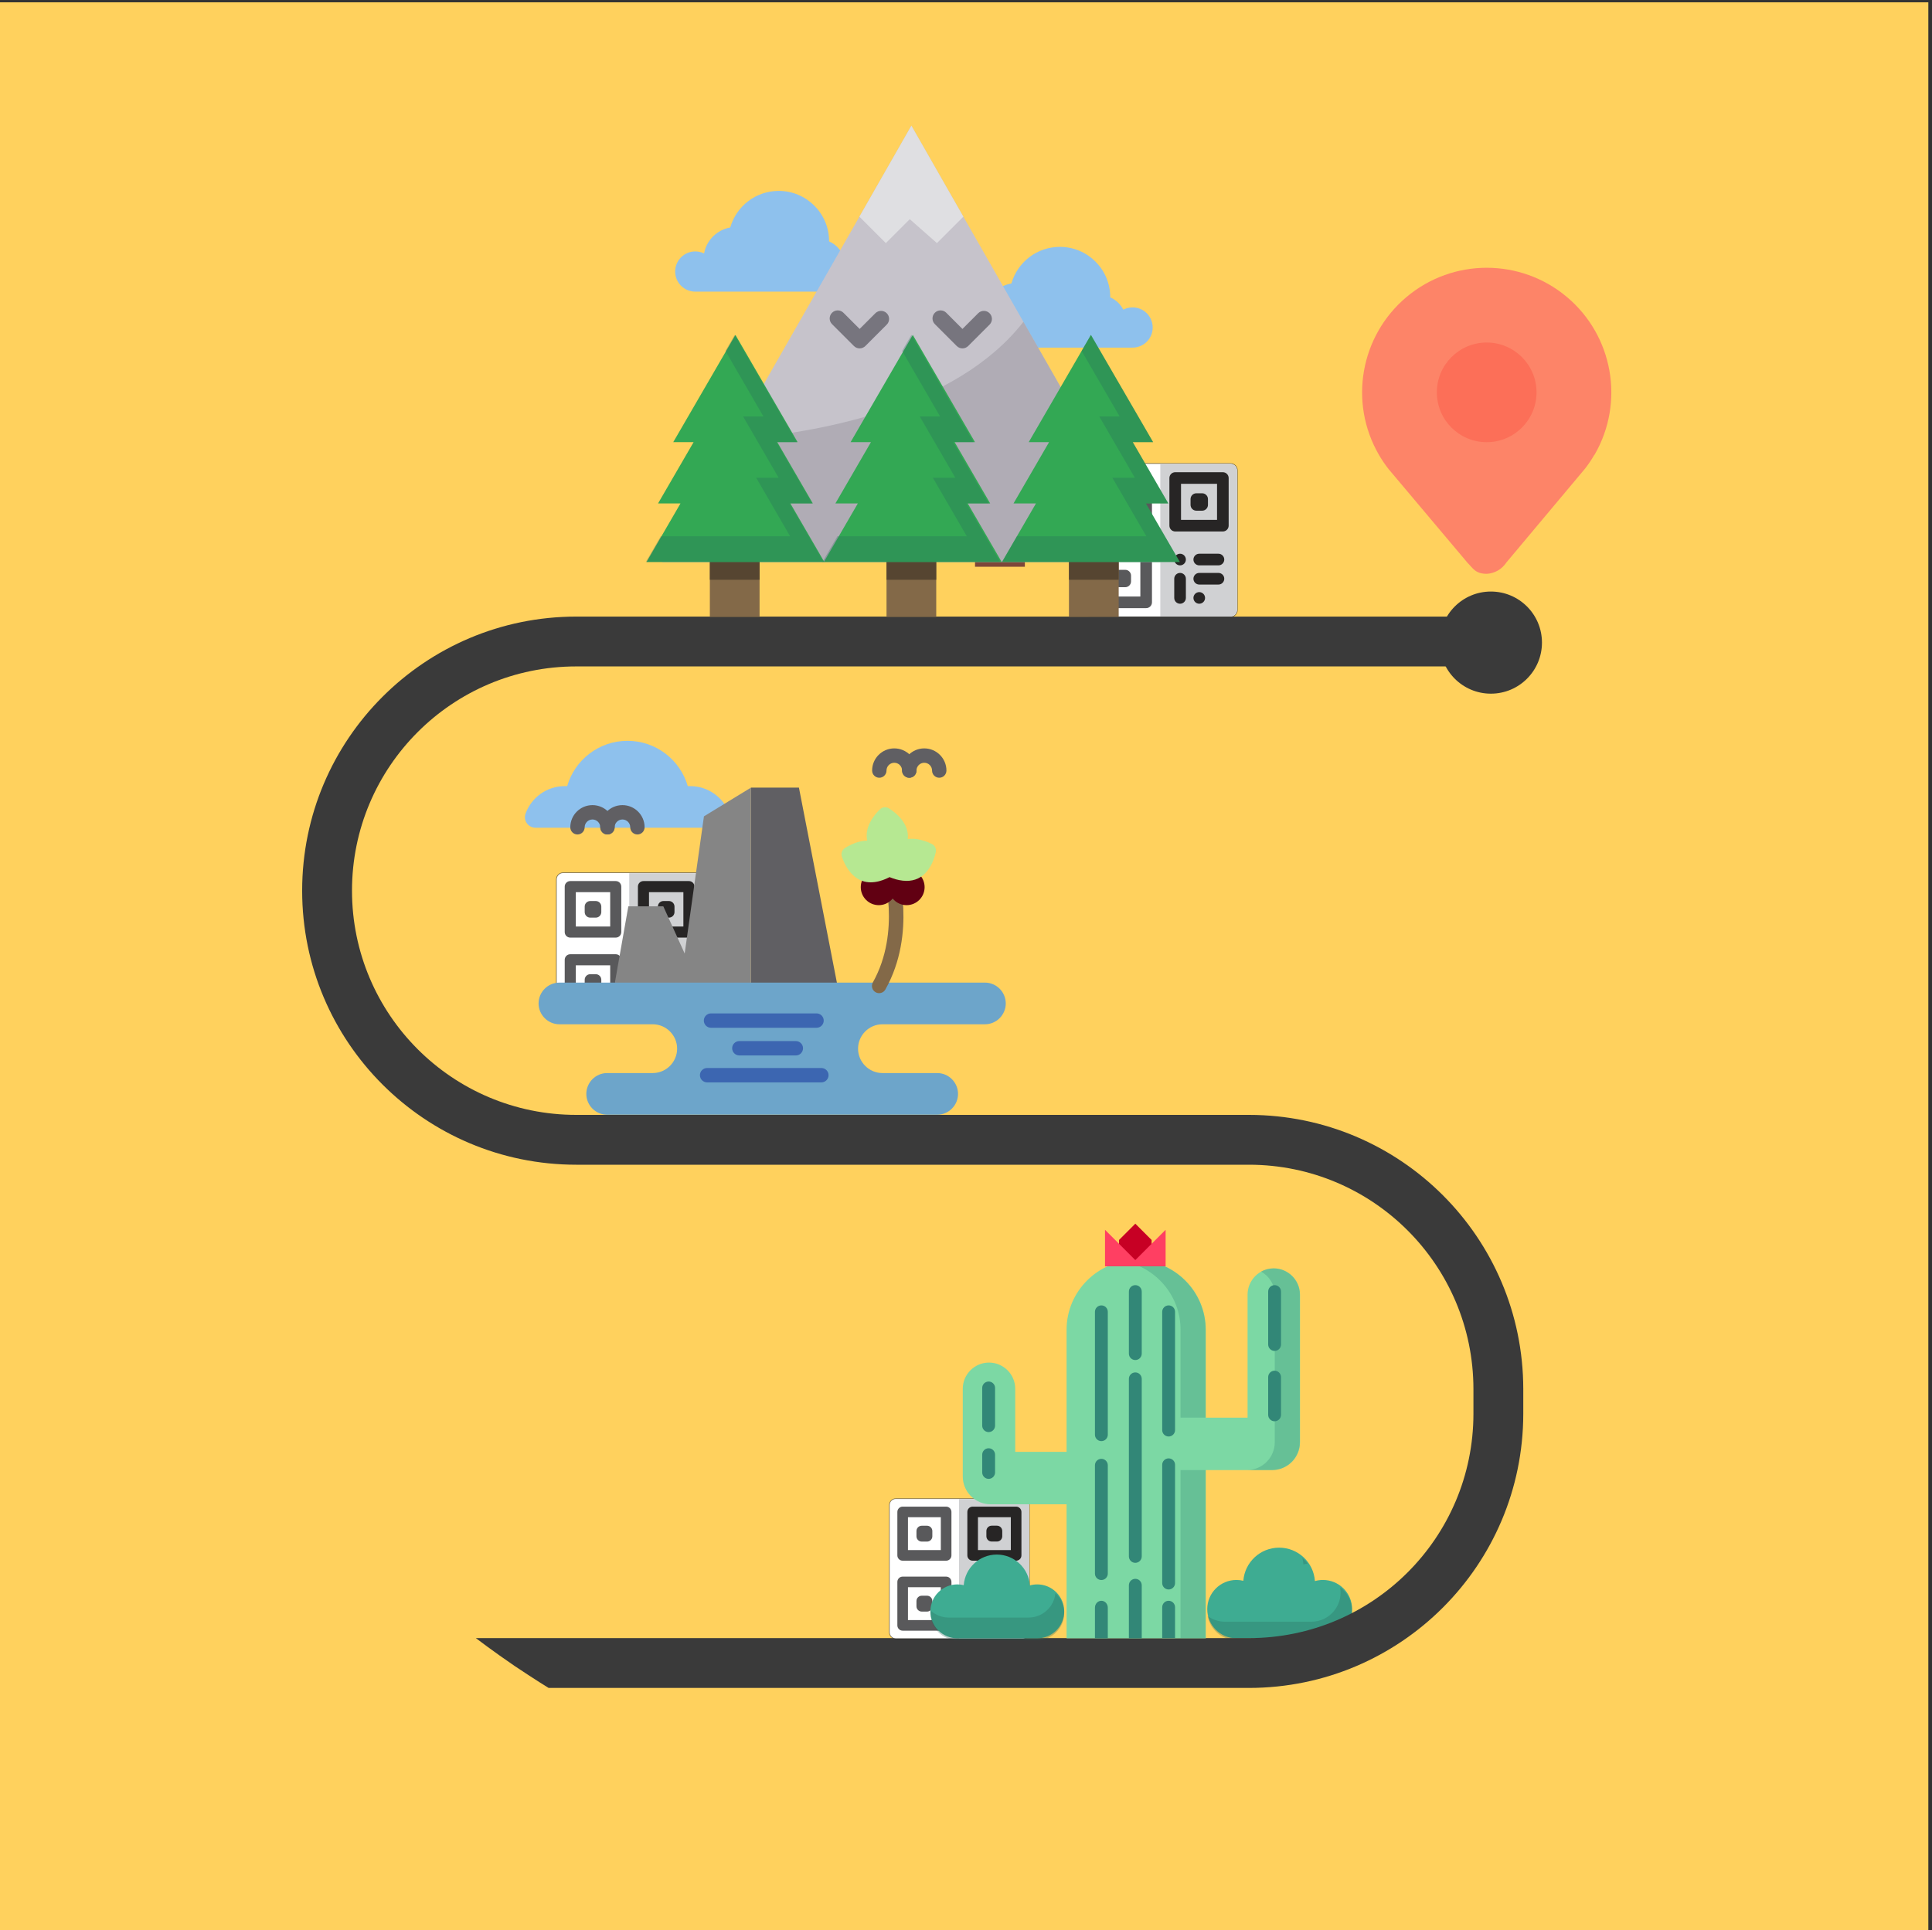 <?xml version="1.0" encoding="UTF-8" standalone="no"?>
<svg
   xmlns:dc="http://purl.org/dc/elements/1.1/"
   xmlns:cc="http://creativecommons.org/ns#"
   xmlns:rdf="http://www.w3.org/1999/02/22-rdf-syntax-ns#"
   xmlns:svg="http://www.w3.org/2000/svg"
   xmlns="http://www.w3.org/2000/svg"
   xmlns:sodipodi="http://sodipodi.sourceforge.net/DTD/sodipodi-0.dtd"
   xmlns:inkscape="http://www.inkscape.org/namespaces/inkscape"
   height="921.355pt"
   viewBox="0 0 922 921.355"
   width="922pt"
   version="1.1"
   id="svg4016"
   sodipodi:docname="icon.svg"
   inkscape:version="0.92.4 (5da689c313, 2019-01-14)">
  <rect x="0" y="0" width="922" height="921.355" fill="#333333" stroke="none"/>
  <defs
     id="defs4020" />
  <sodipodi:namedview
     pagecolor="#ffffff"
     bordercolor="#666666"
     borderopacity="1"
     objecttolerance="10"
     gridtolerance="10"
     guidetolerance="10"
     inkscape:pageopacity="0"
     inkscape:pageshadow="2"
     inkscape:window-width="1920"
     inkscape:window-height="1017"
     id="namedview4018"
     showgrid="false"
     inkscape:zoom="0.47502285"
     inkscape:cx="1427.0252"
     inkscape:cy="534.69937"
     inkscape:window-x="-8"
     inkscape:window-y="-8"
     inkscape:window-maximized="1"
     inkscape:current-layer="svg4016"
     inkscape:pagecheckerboard="true"
     fit-margin-top="60"
     fit-margin-left="77"
     fit-margin-right="77"
     fit-margin-bottom="60" />
  <rect
     style="fill:#ffd15d;fill-opacity:1;stroke:none;stroke-width:0.883"
     id="rect1009"
     width="920.25"
     height="920.25"
     x="-7.1054274e-15"
     y="1.105" />
  <path
     inkscape:connector-curvature="0"
     style="fill:#8ec1ed;stroke-width:0.435"
     d="m 329.395,375.248 c 8.605,0 15.933,5.474 18.69,13.129 1.18,3.276 -1.272,6.729 -4.754,6.729 h -87.769 c -3.482,0 -5.935,-3.453 -4.754,-6.729 2.757,-7.656 10.084,-13.129 18.69,-13.129 l 1.172,-0.003 c 3.606,-12.491 15.125,-21.625 28.777,-21.625 13.652,0 25.17,9.135 28.777,21.625 z"
     id="path2785" />
  <g
     transform="matrix(0.435,0,0,0.435,257.026,312.441)"
     id="g2797"
     style="fill:#605f63;fill-opacity:1">
    <path
       inkscape:connector-curvature="0"
       style="fill:#605f63;fill-opacity:1"
       d="m 406.676,135.182 c -4.356,0 -7.884,-3.53 -7.884,-7.884 0,-4.717 -3.837,-8.555 -8.555,-8.555 -4.718,0 -8.555,3.837 -8.555,8.555 0,4.355 -3.529,7.884 -7.884,7.884 -4.355,0 -7.884,-3.53 -7.884,-7.884 0,-13.412 10.912,-24.324 24.324,-24.324 13.412,0 24.324,10.911 24.324,24.324 -0.002,4.353 -3.53,7.884 -7.886,7.884 z"
       id="path2787" />
    <path
       inkscape:connector-curvature="0"
       style="fill:#605f63;fill-opacity:1"
       d="m 439.555,135.182 c -4.356,0 -7.884,-3.53 -7.884,-7.884 0,-4.717 -3.837,-8.555 -8.555,-8.555 -4.716,0 -8.554,3.837 -8.554,8.555 0,4.355 -3.529,7.884 -7.884,7.884 -4.356,0 -7.884,-3.53 -7.884,-7.884 0,-13.412 10.911,-24.324 24.323,-24.324 13.412,0 24.324,10.911 24.324,24.324 -0.002,4.353 -3.533,7.884 -7.886,7.884 z"
       id="path2789" />
    <path
       inkscape:connector-curvature="0"
       style="fill:#605f63;fill-opacity:1"
       d="m 75.551,197.432 c -4.356,0 -7.884,-3.53 -7.884,-7.884 0,-4.717 -3.837,-8.554 -8.555,-8.554 -4.718,0 -8.555,3.837 -8.555,8.554 0,4.355 -3.529,7.884 -7.884,7.884 -4.355,0 -7.884,-3.53 -7.884,-7.884 0,-13.412 10.912,-24.323 24.324,-24.323 13.412,0 24.324,10.911 24.324,24.323 -0.002,4.353 -3.532,7.884 -7.886,7.884 z"
       id="path2791" />
    <path
       inkscape:connector-curvature="0"
       style="fill:#605f63;fill-opacity:1"
       d="m 108.429,197.432 c -4.356,0 -7.884,-3.53 -7.884,-7.884 0,-4.717 -3.837,-8.554 -8.555,-8.554 -4.718,0 -8.555,3.837 -8.555,8.554 0,4.355 -3.529,7.884 -7.884,7.884 -4.356,0 -7.884,-3.53 -7.884,-7.884 0,-13.412 10.912,-24.323 24.324,-24.323 13.412,0 24.324,10.911 24.324,24.323 -0.002,4.353 -3.531,7.884 -7.886,7.884 z"
       id="path2793" />
    <polygon
       style="fill:#605f63;fill-opacity:1"
       points="233.054,361.702 327.901,363.288 285.616,146 233.054,146 "
       id="polygon2795" />
  </g>
  <g
     id="g4852"
     transform="translate(216.977,86.367)">
    <path
       id="path4533-8-7-0-2"
       d="m 370.202,208.078 h -66.541 c -1.838,0 -3.327,-1.489 -3.327,-3.327 v -66.541 c 0,-1.838 1.489,-3.327 3.327,-3.327 h 66.541 c 1.838,0 3.327,1.489 3.327,3.327 v 66.541 c 0,1.837 -1.49,3.327 -3.327,3.327 z"
       style="fill:#ffffff;stroke:#000000;stroke-width:0.322;stroke-opacity:0.543"
       inkscape:connector-curvature="0" />
    <path
       id="path4535-8-0-61-5"
       d="m 370.023,135.08 h -33.276 v 72.801 h 33.276 c 1.828,0 3.309,-1.482 3.309,-3.309 v -66.183 c 2.8e-4,-1.828 -1.481,-3.309 -3.309,-3.309 z"
       style="fill:#d0d1d3;stroke-width:0.32"
       inkscape:connector-curvature="0" />
    <rect
       id="rect4537-3-0-7-9"
       height="22.735"
       width="22.735"
       style="fill:#ffffff;stroke-width:0.322"
       y="141.814"
       x="307.266" />
    <path
       id="path4539-0-3-2-3"
       d="m 330,167.321 h -22.735 c -1.531,0 -2.773,-1.241 -2.773,-2.773 V 141.814 c 0,-1.531 1.241,-2.773 2.773,-2.773 h 22.735 c 1.531,0 2.773,1.241 2.773,2.773 v 22.735 c 0,1.532 -1.241,2.773 -2.773,2.773 z m -19.962,-5.545 h 17.19 v -17.19 h -17.19 z"
       style="fill:#59595b;stroke-width:0.322"
       inkscape:connector-curvature="0" />
    <rect
       id="rect4541-4-8-6-6"
       height="2.756"
       width="2.756"
       style="fill:#ffffff;stroke-width:0.322"
       y="151.806"
       x="317.258" />
    <path
       id="path4543-3-52-7-8"
       d="m 320.01,157.331 h -2.755 c -1.531,0 -2.773,-1.241 -2.773,-2.773 v -2.755 c 0,-1.531 1.241,-2.773 2.773,-2.773 h 2.755 c 1.531,0 2.773,1.241 2.773,2.773 v 2.755 c 0,1.532 -1.241,2.773 -2.773,2.773 z"
       style="fill:#59595b;stroke-width:0.322"
       inkscape:connector-curvature="0" />
    <rect
       id="rect4545-7-7-9-8"
       height="22.735"
       width="22.735"
       style="fill:#ffffff;stroke-width:0.322"
       y="178.411"
       x="307.266" />
    <path
       id="path4547-2-1-5-6"
       d="m 330,203.919 h -22.735 c -1.531,0 -2.773,-1.241 -2.773,-2.773 v -22.735 c 0,-1.531 1.241,-2.773 2.773,-2.773 h 22.735 c 1.531,0 2.773,1.241 2.773,2.773 v 22.735 c 0,1.532 -1.241,2.773 -2.773,2.773 z m -19.962,-5.545 h 17.19 v -17.19 h -17.19 z"
       style="fill:#59595b;stroke-width:0.322"
       inkscape:connector-curvature="0" />
    <rect
       id="rect4549-2-7-32-9"
       height="2.756"
       width="2.756"
       style="fill:#ffffff;stroke-width:0.322"
       y="188.398"
       x="317.258" />
    <path
       id="path4551-2-6-2-9"
       d="m 320.01,193.929 h -2.755 c -1.531,0 -2.773,-1.241 -2.773,-2.773 v -2.755 c 0,-1.531 1.241,-2.773 2.773,-2.773 h 2.755 c 1.531,0 2.773,1.241 2.773,2.773 v 2.755 c 0,1.531 -1.241,2.773 -2.773,2.773 z"
       style="fill:#59595b;stroke-width:0.322"
       inkscape:connector-curvature="0" />
    <path
       id="path4553-32-6-6-8"
       d="m 366.598,167.321 h -22.735 c -1.531,0 -2.773,-1.241 -2.773,-2.773 V 141.814 c 0,-1.531 1.241,-2.773 2.773,-2.773 h 22.735 c 1.531,0 2.773,1.241 2.773,2.773 v 22.735 c -3.1e-4,1.532 -1.241,2.773 -2.773,2.773 z m -19.962,-5.545 h 17.19 V 144.586 H 346.636 Z"
       style="fill:#272525;stroke-width:0.322"
       inkscape:connector-curvature="0" />
    <rect
       id="rect4555-4-1-9-7"
       height="2.756"
       width="2.756"
       style="fill:#ffffff;stroke-width:0.322"
       y="151.806"
       x="353.85" />
    <g
       id="g4569-7-3-4-1"
       transform="matrix(0.322,0,0,0.322,254.587,89.135)">
      <path
         id="path4557-4-4-0-3"
         d="m 317.171,212.013 h -8.566 c -4.761,0 -8.62,-3.858 -8.62,-8.62 v -8.566 c 0,-4.761 3.858,-8.62 8.62,-8.62 h 8.566 c 4.761,0 8.62,3.858 8.62,8.62 v 8.566 c 0,4.762 -3.859,8.62 -8.62,8.62 z"
         style="fill:#272525"
         inkscape:connector-curvature="0" />
      <path
         id="path4559-8-43-4-6"
         d="m 341.333,293.064 h -28.444 c -4.761,0 -8.62,-3.858 -8.62,-8.62 0,-4.762 3.858,-8.62 8.62,-8.62 h 28.444 c 4.761,0 8.62,3.858 8.62,8.62 0,4.762 -3.858,8.62 -8.62,8.62 z"
         style="fill:#272525"
         inkscape:connector-curvature="0" />
      <path
         id="path4561-8-6-5-2"
         d="m 284.439,293.064 c -2.26,0 -4.484,-0.914 -6.085,-2.517 -1.603,-1.62 -2.534,-3.829 -2.534,-6.103 0,-2.26 0.931,-4.484 2.534,-6.103 1.603,-1.605 3.827,-2.517 6.085,-2.517 2.274,0 4.498,0.912 6.103,2.517 1.603,1.619 2.517,3.827 2.517,6.103 0,2.274 -0.914,4.498 -2.517,6.103 -1.605,1.603 -3.829,2.517 -6.103,2.517 z"
         style="fill:#272525"
         inkscape:connector-curvature="0" />
      <path
         id="path4563-6-3-1-6"
         d="m 312.884,349.953 c -2.276,0 -4.499,-0.931 -6.085,-2.536 -1.603,-1.586 -2.534,-3.81 -2.534,-6.084 0,-2.276 0.931,-4.499 2.534,-6.103 1.603,-1.605 3.827,-2.517 6.085,-2.517 2.274,0 4.498,0.912 6.103,2.517 1.603,1.619 2.517,3.843 2.517,6.103 0,2.274 -0.914,4.482 -2.517,6.084 -1.606,1.605 -3.829,2.536 -6.103,2.536 z"
         style="fill:#272525"
         inkscape:connector-curvature="0" />
      <path
         id="path4565-4-8-7-6"
         d="m 284.444,349.953 c -4.761,0 -8.62,-3.858 -8.62,-8.62 v -28.444 c 0,-4.761 3.858,-8.62 8.62,-8.62 4.762,0 8.62,3.858 8.62,8.62 v 28.444 c 0,4.762 -3.858,8.62 -8.62,8.62 z"
         style="fill:#272525"
         inkscape:connector-curvature="0" />
      <path
         id="path4567-24-8-4-0"
         d="m 341.333,321.508 h -28.444 c -4.761,0 -8.62,-3.858 -8.62,-8.62 0,-4.762 3.858,-8.62 8.62,-8.62 h 28.444 c 4.761,0 8.62,3.858 8.62,8.62 0,4.762 -3.858,8.62 -8.62,8.62 z"
         style="fill:#272525"
         inkscape:connector-curvature="0" />
    </g>
  </g>
  <path
     inkscape:connector-curvature="0"
     style="fill:#3eac92;stroke-width:0.393"
     d="m 631.332,782.021 c 7.69,0 13.924,-6.234 13.924,-13.924 0,-7.69 -6.234,-13.924 -13.924,-13.924 -1.324,0 -2.604,0.189 -3.817,0.534 -0.606,-8.911 -8.022,-15.952 -17.087,-15.952 -9.018,0 -16.403,6.969 -17.076,15.815 -1.057,-0.257 -2.161,-0.396 -3.297,-0.396 -7.69,0 -13.924,6.234 -13.924,13.924 0,7.69 6.234,13.924 13.924,13.924 h 41.277 z"
     id="path4034" />
  <g
     transform="matrix(0.393,0,0,0.393,444.014,582.866)"
     style="opacity:0.3"
     id="g4040">
    <path
       inkscape:connector-curvature="0"
       style="fill:#266659"
       d="m 452.952,417.093 c 1.68,-0.478 3.413,-0.826 5.184,-1.055 -1.906,-2.517 -4.073,-4.826 -6.47,-6.874 0.66,2.561 1.101,5.21 1.286,7.929 z"
       id="path4036" />
    <path
       inkscape:connector-curvature="0"
       style="fill:#266659"
       d="m 497.515,444.827 c 0.371,2.056 0.575,4.172 0.575,6.335 0,19.565 -15.861,35.426 -35.426,35.426 H 357.646 c -7.836,0 -15.073,-2.549 -20.941,-6.856 2.987,16.54 17.449,29.092 34.851,29.092 h 105.018 c 19.565,0 35.426,-15.861 35.426,-35.426 0,-11.731 -5.704,-22.124 -14.485,-28.571 z"
       id="path4038" />
  </g>
  <g
     id="g4894"
     transform="translate(64.321,96.411)">
    <path
       id="path4533-8-7"
       d="m 267.894,390.043 h -63.51 c -1.754,0 -3.175,-1.421 -3.175,-3.175 v -63.51 c 0,-1.754 1.421,-3.175 3.175,-3.175 h 63.51 c 1.754,0 3.175,1.421 3.175,3.175 v 63.51 c 0,1.754 -1.422,3.175 -3.176,3.175 z"
       style="fill:#ffffff;stroke:#000000;stroke-width:0.307;stroke-opacity:0.543"
       inkscape:connector-curvature="0" />
    <path
       id="path4535-8-0"
       d="m 267.723,320.371 h -31.76 v 69.484 h 31.76 c 1.744,0 3.158,-1.414 3.158,-3.158 v -63.168 c 2.9e-4,-1.744 -1.414,-3.159 -3.158,-3.159 z"
       style="fill:#d0d1d3;stroke-width:0.305"
       inkscape:connector-curvature="0" />
    <rect
       id="rect4537-3-0"
       height="21.699"
       width="21.699"
       style="fill:#ffffff;stroke-width:0.307"
       y="326.798"
       x="207.825" />
    <path
       id="path4539-0-3"
       d="m 229.524,351.144 h -21.699 c -1.462,0 -2.646,-1.184 -2.646,-2.646 v -21.699 c 0,-1.462 1.184,-2.646 2.646,-2.646 h 21.699 c 1.462,0 2.646,1.184 2.646,2.646 v 21.699 c 0,1.462 -1.184,2.646 -2.646,2.646 z m -19.053,-5.292 h 16.407 v -16.407 h -16.407 z"
       style="fill:#59595b;stroke-width:0.307"
       inkscape:connector-curvature="0" />
    <rect
       id="rect4541-4-8"
       height="2.63"
       width="2.63"
       style="fill:#ffffff;stroke-width:0.307"
       y="336.335"
       x="217.362" />
    <path
       id="path4543-3-52"
       d="m 219.989,341.609 h -2.63 c -1.462,0 -2.646,-1.184 -2.646,-2.646 v -2.63 c 0,-1.462 1.184,-2.646 2.646,-2.646 h 2.63 c 1.462,0 2.646,1.184 2.646,2.646 v 2.63 c 0,1.462 -1.184,2.646 -2.646,2.646 z"
       style="fill:#59595b;stroke-width:0.307"
       inkscape:connector-curvature="0" />
    <rect
       id="rect4545-7-7"
       height="21.699"
       width="21.699"
       style="fill:#ffffff;stroke-width:0.307"
       y="361.729"
       x="207.825" />
    <path
       id="path4547-2-1"
       d="m 229.524,386.074 h -21.699 c -1.462,0 -2.646,-1.184 -2.646,-2.646 v -21.699 c 0,-1.462 1.184,-2.646 2.646,-2.646 h 21.699 c 1.462,0 2.646,1.184 2.646,2.646 v 21.699 c 0,1.462 -1.184,2.646 -2.646,2.646 z m -19.053,-5.292 h 16.407 v -16.407 h -16.407 z"
       style="fill:#59595b;stroke-width:0.307"
       inkscape:connector-curvature="0" />
    <rect
       id="rect4549-2-7"
       height="2.63"
       width="2.63"
       style="fill:#ffffff;stroke-width:0.307"
       y="371.26"
       x="217.362" />
    <path
       id="path4551-2-6"
       d="m 219.989,376.539 h -2.63 c -1.462,0 -2.646,-1.184 -2.646,-2.646 v -2.63 c 0,-1.462 1.184,-2.646 2.646,-2.646 h 2.63 c 1.462,0 2.646,1.184 2.646,2.646 v 2.63 c 0,1.462 -1.184,2.646 -2.646,2.646 z"
       style="fill:#59595b;stroke-width:0.307"
       inkscape:connector-curvature="0" />
    <path
       id="path4553-32-6"
       d="m 264.454,351.144 h -21.699 c -1.462,0 -2.646,-1.184 -2.646,-2.646 v -21.699 c 0,-1.462 1.184,-2.646 2.646,-2.646 h 21.699 c 1.462,0 2.646,1.184 2.646,2.646 v 21.699 c -2.9e-4,1.462 -1.185,2.646 -2.646,2.646 z m -19.053,-5.292 h 16.407 v -16.407 h -16.407 z"
       style="fill:#272525;stroke-width:0.307"
       inkscape:connector-curvature="0" />
    <rect
       id="rect4555-4-1"
       height="2.63"
       width="2.63"
       style="fill:#ffffff;stroke-width:0.307"
       y="336.335"
       x="252.287" />
    <g
       id="g4569-7-3"
       transform="matrix(0.307,0,0,0.307,157.546,276.52)">
      <path
         id="path4557-4-4"
         d="m 317.171,212.013 h -8.566 c -4.761,0 -8.62,-3.858 -8.62,-8.62 v -8.566 c 0,-4.761 3.858,-8.62 8.62,-8.62 h 8.566 c 4.761,0 8.62,3.858 8.62,8.62 v 8.566 c 0,4.762 -3.859,8.62 -8.62,8.62 z"
         style="fill:#272525"
         inkscape:connector-curvature="0" />
      <path
         id="path4559-8-43"
         d="m 341.333,293.064 h -28.444 c -4.761,0 -8.62,-3.858 -8.62,-8.62 0,-4.762 3.858,-8.62 8.62,-8.62 h 28.444 c 4.761,0 8.62,3.858 8.62,8.62 0,4.762 -3.858,8.62 -8.62,8.62 z"
         style="fill:#272525"
         inkscape:connector-curvature="0" />
      <path
         id="path4561-8-6"
         d="m 284.439,293.064 c -2.26,0 -4.484,-0.914 -6.085,-2.517 -1.603,-1.62 -2.534,-3.829 -2.534,-6.103 0,-2.26 0.931,-4.484 2.534,-6.103 1.603,-1.605 3.827,-2.517 6.085,-2.517 2.274,0 4.498,0.912 6.103,2.517 1.603,1.619 2.517,3.827 2.517,6.103 0,2.274 -0.914,4.498 -2.517,6.103 -1.605,1.603 -3.829,2.517 -6.103,2.517 z"
         style="fill:#272525"
         inkscape:connector-curvature="0" />
      <path
         id="path4563-6-3"
         d="m 312.884,349.953 c -2.276,0 -4.499,-0.931 -6.085,-2.536 -1.603,-1.586 -2.534,-3.81 -2.534,-6.084 0,-2.276 0.931,-4.499 2.534,-6.103 1.603,-1.605 3.827,-2.517 6.085,-2.517 2.274,0 4.498,0.912 6.103,2.517 1.603,1.619 2.517,3.843 2.517,6.103 0,2.274 -0.914,4.482 -2.517,6.084 -1.606,1.605 -3.829,2.536 -6.103,2.536 z"
         style="fill:#272525"
         inkscape:connector-curvature="0" />
      <path
         id="path4565-4-8"
         d="m 284.444,349.953 c -4.761,0 -8.62,-3.858 -8.62,-8.62 v -28.444 c 0,-4.761 3.858,-8.62 8.62,-8.62 4.762,0 8.62,3.858 8.62,8.62 v 28.444 c 0,4.762 -3.858,8.62 -8.62,8.62 z"
         style="fill:#272525"
         inkscape:connector-curvature="0" />
      <path
         id="path4567-24-8"
         d="m 341.333,321.508 h -28.444 c -4.761,0 -8.62,-3.858 -8.62,-8.62 0,-4.762 3.858,-8.62 8.62,-8.62 h 28.444 c 4.761,0 8.62,3.858 8.62,8.62 0,4.762 -3.858,8.62 -8.62,8.62 z"
         style="fill:#272525"
         inkscape:connector-curvature="0" />
    </g>
  </g>
  <polygon
     transform="matrix(0.435,0,0,0.435,257.026,312.441)"
     style="fill:#858585;fill-opacity:1"
     points="83.948,366.824 83.948,358.67 98.464,276.277 136.827,276.277 160.271,328.076 181.411,177.537 233.054,146 233.054,366.824 "
     id="polygon2807" />
  <path
     inkscape:connector-curvature="0"
     style="fill:#8ec1ed;stroke-width:0.503"
     d="m 406.318,139.209 c 5.301,0 9.598,-4.297 9.598,-9.598 0,-5.301 -4.297,-9.598 -9.598,-9.598 -1.598,0 -3.103,0.392 -4.428,1.083 -1.319,-2.612 -3.526,-4.699 -6.227,-5.86 0,-0.024 0.002,-0.047 0.002,-0.071 0,-13.279 -10.765,-24.044 -24.044,-24.044 -10.997,0 -20.263,7.386 -23.126,17.465 -6.332,1.111 -11.332,6.079 -12.489,12.394 -1.27,-0.619 -2.695,-0.967 -4.202,-0.967 -5.302,5.1e-4 -9.599,4.298 -9.599,9.599 0,5.301 4.297,9.598 9.598,9.598 z"
     id="path1779" />
  <path
     inkscape:connector-curvature="0"
     style="fill:#6da5ca;fill-opacity:1;stroke-width:0.435"
     d="m 422.154,532.105 h 25.096 c 5.471,0 9.947,-4.476 9.947,-9.947 v 0 c 0,-5.471 -4.476,-9.947 -9.947,-9.947 h -8.011 l -8.733,5.8e-4 h -9.376 c -6.403,0 -11.642,-5.238 -11.642,-11.642 v 0 c 0,-6.403 5.238,-11.642 11.642,-11.642 h 9.376 8.733 30.792 c 5.471,0 9.947,-4.476 9.947,-9.947 v 0 c 0,-5.471 -4.476,-9.947 -9.947,-9.947 H 422.154 314.85 266.973 c -5.47,-5.8e-4 -9.947,4.475 -9.947,9.946 v 0 c 0,5.471 4.476,9.947 9.947,9.947 h 30.792 4.36 9.376 c 6.403,0 11.641,5.238 11.641,11.641 v 0 c 0,6.403 -5.238,11.641 -11.641,11.641 h -9.376 -4.36 -8.011 c -5.471,0 -9.947,4.476 -9.947,9.947 v 0 c 0,5.471 4.476,9.947 9.947,9.947 h 25.096 107.304 z"
     id="path2809" />
  <g
     transform="matrix(0.435,0,0,0.435,257.026,312.441)"
     id="g2817">
    <path
       inkscape:connector-curvature="0"
       style="fill:#3c66b1"
       d="M 304.934,409.549 H 189.169 c -4.356,0 -7.884,-3.53 -7.884,-7.884 0,-4.355 3.529,-7.884 7.884,-7.884 h 115.767 c 4.356,0 7.884,3.53 7.884,7.884 0,4.354 -3.53,7.884 -7.886,7.884 z"
       id="path2811" />
    <path
       inkscape:connector-curvature="0"
       style="fill:#3c66b1"
       d="M 282.225,439.918 H 220.25 c -4.356,0 -7.884,-3.53 -7.884,-7.884 0,-4.355 3.529,-7.884 7.884,-7.884 h 61.975 c 4.356,0 7.884,3.53 7.884,7.884 0,4.354 -3.528,7.884 -7.884,7.884 z"
       id="path2813" />
    <path
       inkscape:connector-curvature="0"
       style="fill:#3c66b1"
       d="M 310.241,469.47 H 184.89 c -4.356,0 -7.884,-3.53 -7.884,-7.884 0,-4.355 3.529,-7.884 7.884,-7.884 h 125.35 c 4.356,0 7.884,3.53 7.884,7.884 10e-4,4.354 -3.53,7.884 -7.883,7.884 z"
       id="path2815" />
  </g>
  <path
     style="fill:#3a3a3a;fill-opacity:1;stroke-width:1.487"
     d="m 275.018,294.322 c -72.252,0 -130.822,58.571 -130.822,130.822 0,72.252 58.571,130.821 130.822,130.821 h 321.107 c 59.087,0.064 106.972,47.949 107.036,107.036 v 11.893 c -0.064,59.087 -47.949,106.972 -107.036,107.036 l -369.042,3.1e-4 c 0,0 8.401,6.409 18.529,13.317 9.771,6.518 15.968,10.357 16.209,10.468 l 334.304,3.2e-4 C 668.341,805.629 726.86,747.111 726.947,674.894 V 663.001 C 726.86,590.784 668.341,532.266 596.125,532.179 H 275.018 c -59.116,0 -107.036,-47.919 -107.036,-107.035 0,-59.116 47.92,-107.036 107.036,-107.036 h 416.25 v -23.786 z"
     id="path3980"
     inkscape:connector-curvature="0"
     sodipodi:nodetypes="ssscccccccccccsssccs" />
  <path
     d="m 521.374,703.49 h 23.786 v 59.464 H 521.374 Z m 0,0"
     id="path3982"
     inkscape:connector-curvature="0"
     style="fill:#7d4739;stroke-width:1.487" />
  <path
     d="m 465.303,211.071 h 23.786 v 59.464 h -23.786 z m 0,0"
     id="path3984"
     inkscape:connector-curvature="0"
     style="fill:#7d4739;stroke-width:1.487" />
  <path
     d="m 760.997,217.018 c 14.431,-24.988 8.833,-56.735 -13.275,-75.289 -22.108,-18.548 -54.337,-18.548 -76.444,0 -22.108,18.554 -27.706,50.301 -13.275,75.289 l 0.058,0.099 c 1.388,2.381 2.938,4.669 4.64,6.835 l 37.572,44.61 c 2.665,2.665 3.78,5.343 9.274,5.343 3.763,-0.209 7.207,-2.189 9.28,-5.343 l 37.601,-44.871 c 1.603,-2.056 3.06,-4.216 4.367,-6.469 z m 0,0"
     id="path3992"
     style="fill:#fd8468;fill-opacity:1;stroke-width:1.487"
     inkscape:connector-curvature="0" />
  <path
     d="m 735.862,306.738 c 0,-13.461 -10.914,-24.375 -24.375,-24.375 -13.461,0 -24.375,10.914 -24.375,24.375 0,13.461 10.914,24.375 24.375,24.375 13.461,0 24.375,-10.914 24.375,-24.375 z m 0,0"
     id="path3994"
     style="fill:#3a3a3a;fill-opacity:1;stroke-width:0.88"
     inkscape:connector-curvature="0" />
  <path
     d="m 733.274,187.285 c 0,13.136 -10.65,23.786 -23.786,23.786 -13.136,0 -23.786,-10.65 -23.786,-23.786 0,-13.136 10.65,-23.786 23.786,-23.786 13.136,0 23.786,10.65 23.786,23.786 z m 0,0"
     id="path3996"
     style="fill:#fc6f58;fill-opacity:1;stroke-width:1.487"
     inkscape:connector-curvature="0" />
  <path
     inkscape:connector-curvature="0"
     style="fill:#8ec1ed;stroke-width:0.503"
     d="m 540.493,165.925 c 5.301,0 9.598,-4.297 9.598,-9.598 0,-5.301 -4.297,-9.598 -9.598,-9.598 -1.598,0 -3.103,0.392 -4.428,1.083 -1.319,-2.612 -3.526,-4.699 -6.227,-5.86 0,-0.024 9e-4,-0.047 9e-4,-0.071 1.7e-4,-13.279 -10.765,-24.044 -24.044,-24.044 -10.997,0 -20.263,7.386 -23.126,17.465 -6.332,1.111 -11.332,6.079 -12.489,12.394 -1.27,-0.619 -2.695,-0.967 -4.202,-0.967 -5.301,0 -9.598,4.297 -9.598,9.598 0,5.301 4.297,9.598 9.598,9.598 h 74.514 z"
     id="path1757" />
  <polygon
     transform="matrix(0.503,0,0,0.503,305.507,40.644)"
     style="fill:#c6c3cb"
     points="20.852,452.51 257.315,38.479 493.777,452.51 "
     id="polygon1747" />
  <polygon
     transform="matrix(0.503,0,0,0.503,305.507,40.644)"
     style="fill:#dfdfe2"
     points="255.77,127.189 281.566,149.895 306.631,124.831 257.315,38.479 207.997,124.831 233.063,149.895 "
     id="polygon1749" />
  <g
     transform="matrix(0.503,0,0,0.503,305.507,40.644)"
     id="g1769">
    <rect
       x="66.111"
       y="443.792"
       style="fill:#836948"
       width="47.168"
       height="60.811"
       id="rect1763" />
    <rect
       x="233.73"
       y="443.792"
       style="fill:#836948"
       width="47.168"
       height="60.811"
       id="rect1765" />
    <rect
       x="406.822"
       y="443.792"
       style="fill:#836948"
       width="47.168"
       height="60.811"
       id="rect1767" />
  </g>
  <g
     transform="matrix(0.503,0,0,0.503,305.507,40.644)"
     id="g1755">
    <path
       inkscape:connector-curvature="0"
       style="fill:#77757e"
       d="m 208.214,249.821 c -2.028,0 -3.974,-0.805 -5.407,-2.239 l -20.776,-20.776 c -2.986,-2.988 -2.986,-7.829 0,-10.815 2.986,-2.985 7.829,-2.985 10.814,0 l 15.369,15.369 14.908,-14.909 c 2.986,-2.985 7.829,-2.985 10.814,0 2.986,2.988 2.986,7.829 0,10.815 l -20.315,20.316 c -1.434,1.434 -3.379,2.239 -5.407,2.239 z"
       id="path1751" />
    <path
       inkscape:connector-curvature="0"
       style="fill:#77757e"
       d="m 305.77,249.821 c -2.028,0 -3.974,-0.805 -5.407,-2.239 l -20.776,-20.776 c -2.986,-2.988 -2.986,-7.829 0,-10.815 2.986,-2.985 7.829,-2.985 10.814,0 l 15.369,15.369 14.908,-14.909 c 2.986,-2.985 7.829,-2.985 10.814,0 2.986,2.988 2.986,7.829 0,10.815 l -20.315,20.316 c -1.434,1.434 -3.379,2.239 -5.407,2.239 z"
       id="path1753" />
  </g>
  <g
     transform="matrix(0.503,0,0,0.503,305.507,40.644)"
     id="g1777">
    <rect
       x="66.111"
       y="443.792"
       style="fill:#564531"
       width="47.168"
       height="25.593"
       id="rect1771" />
    <rect
       x="233.73"
       y="443.792"
       style="fill:#564531"
       width="47.168"
       height="25.593"
       id="rect1773" />
    <rect
       x="406.822"
       y="443.792"
       style="fill:#564531"
       width="47.168"
       height="25.593"
       id="rect1775" />
  </g>
  <g
     transform="matrix(0.503,0,0,0.503,305.507,40.644)"
     style="opacity:0.29"
     id="g1761">
    <path
       inkscape:connector-curvature="0"
       style="fill:#77757e"
       d="M 493.776,452.51 363.608,224.594 C 299.16,307.247 167.175,330.294 87.103,336.509 L 20.852,452.51 Z"
       id="path1759" />
  </g>
  <g
     transform="matrix(0.503,0,0,0.503,305.507,40.644)"
     id="g1787">
    <polygon
       style="fill:#33a854"
       points="130.103,338.803 149.407,338.803 90.388,237.026 31.369,338.803 50.674,338.803 16.962,396.94 38.254,396.94 6.031,452.51 174.745,452.51 142.522,396.94 163.815,396.94 "
       id="polygon1781" />
    <polygon
       style="fill:#33a854"
       points="298.364,338.803 317.669,338.803 258.65,237.026 199.63,338.803 218.935,338.803 185.223,396.94 206.516,396.94 174.292,452.51 343.007,452.51 310.783,396.94 332.076,396.94 "
       id="polygon1783" />
    <polygon
       style="fill:#33a854"
       points="467.358,338.803 486.662,338.803 427.643,237.026 368.624,338.803 387.929,338.803 354.216,396.94 375.51,396.94 343.286,452.51 512,452.51 479.777,396.94 501.071,396.94 "
       id="polygon1785" />
  </g>
  <g
     transform="matrix(0.503,0,0,0.503,305.507,40.644)"
     id="g1795">
    <polygon
       style="opacity:0.28;fill:#266659;enable-background:new"
       points="469.295,372.545 448.001,372.545 480.224,428.115 357.433,428.115 343.287,452.51 512,452.51 479.777,396.94 501.071,396.94 467.358,338.803 486.662,338.803 427.643,237.026 418.829,252.226 454.887,314.407 435.582,314.407 "
       id="polygon1789" />
    <polygon
       style="opacity:0.28;fill:#266659;enable-background:new"
       points="298.966,372.545 277.673,372.545 309.896,428.115 187.104,428.115 172.958,452.51 341.672,452.51 309.447,396.94 330.741,396.94 297.028,338.803 316.334,338.803 257.315,237.026 248.5,252.226 284.558,314.407 265.254,314.407 "
       id="polygon1791" />
    <polygon
       style="opacity:0.28;fill:#266659;enable-background:new"
       points="131.347,372.545 110.053,372.545 142.276,428.115 19.485,428.115 5.338,452.51 174.052,452.51 141.828,396.94 163.122,396.94 129.409,338.803 148.714,338.803 89.695,237.026 80.88,252.226 116.938,314.407 97.634,314.407 "
       id="polygon1793" />
  </g>
  <g
     transform="matrix(0.503,0,0,0.503,305.507,40.644)"
     id="g1797" />
  <g
     transform="matrix(0.503,0,0,0.503,305.507,40.644)"
     id="g1799" />
  <g
     transform="matrix(0.503,0,0,0.503,305.507,40.644)"
     id="g1801" />
  <g
     transform="matrix(0.503,0,0,0.503,305.507,40.644)"
     id="g1803" />
  <g
     transform="matrix(0.503,0,0,0.503,305.507,40.644)"
     id="g1805" />
  <g
     transform="matrix(0.503,0,0,0.503,305.507,40.644)"
     id="g1807" />
  <g
     transform="matrix(0.503,0,0,0.503,305.507,40.644)"
     id="g1809" />
  <g
     transform="matrix(0.503,0,0,0.503,305.507,40.644)"
     id="g1811" />
  <g
     transform="matrix(0.503,0,0,0.503,305.507,40.644)"
     id="g1813" />
  <g
     transform="matrix(0.503,0,0,0.503,305.507,40.644)"
     id="g1815" />
  <g
     transform="matrix(0.503,0,0,0.503,305.507,40.644)"
     id="g1817" />
  <g
     transform="matrix(0.503,0,0,0.503,305.507,40.644)"
     id="g1819" />
  <g
     transform="matrix(0.503,0,0,0.503,305.507,40.644)"
     id="g1821" />
  <g
     transform="matrix(0.503,0,0,0.503,305.507,40.644)"
     id="g1823" />
  <g
     transform="matrix(0.503,0,0,0.503,305.507,40.644)"
     id="g1825" />
  <path
     inkscape:connector-curvature="0"
     style="fill:#836948;stroke-width:0.435"
     d="m 419.536,474.07 c -0.569,0 -1.145,-0.142 -1.676,-0.439 -1.653,-0.928 -2.242,-3.021 -1.315,-4.674 13.611,-24.271 4.972,-52.658 4.884,-52.943 -0.566,-1.808 0.439,-3.734 2.247,-4.303 1.806,-0.567 3.733,0.433 4.303,2.241 0.401,1.272 9.65,31.45 -5.445,58.363 -0.63,1.123 -1.796,1.754 -2.998,1.754 z"
     id="path2777" />
  <g
     transform="matrix(0.435,0,0,0.435,257.026,312.441)"
     id="g2783">
    <path
       inkscape:connector-curvature="0"
       style="fill:#610012"
       d="m 373.205,274.997 c -10.887,0 -19.745,-8.857 -19.745,-19.745 0,-10.888 8.858,-19.745 19.745,-19.745 10.887,0 19.745,8.857 19.745,19.745 -10e-4,10.888 -8.858,19.745 -19.745,19.745 z"
       id="path2779" />
    <path
       inkscape:connector-curvature="0"
       style="fill:#610012"
       d="m 403.755,274.997 c -10.887,0 -19.744,-8.857 -19.744,-19.745 0,-10.888 8.857,-19.745 19.744,-19.745 10.887,0 19.745,8.857 19.745,19.745 10e-4,10.888 -8.857,19.745 -19.745,19.745 z"
       id="path2781" />
  </g>
  <g
     transform="matrix(0.435,0,0,0.435,257.026,312.441)"
     id="g2805">
    <path
       inkscape:connector-curvature="0"
       style="fill:#b6e892"
       d="m 364.411,249.939 c -3.077,0 -6.233,-0.449 -9.347,-1.554 -15.732,-5.581 -21.801,-24.874 -22.441,-27.056 -0.959,-3.266 0.287,-6.779 3.089,-8.711 1.871,-1.289 18.746,-12.448 34.474,-6.865 h 0.001 c 15.733,5.581 21.802,24.874 22.442,27.056 0.959,3.266 -0.287,6.779 -3.089,8.711 -1.501,1.036 -12.656,8.419 -25.129,8.419 z M 350.165,222.65 c 2.206,4.293 5.704,9.289 10.172,10.874 4.466,1.584 10.329,-0.088 14.752,-2.035 -2.206,-4.293 -5.704,-9.289 -10.173,-10.874 h 10e-4 c -4.467,-1.583 -10.329,0.09 -14.752,2.035 z"
       id="path2799" />
    <path
       inkscape:connector-curvature="0"
       style="fill:#b6e892"
       d="m 403.682,248.357 c -11.074,0 -20.946,-5.159 -22.397,-5.95 -2.988,-1.631 -4.589,-4.996 -3.974,-8.344 0.411,-2.236 4.45,-22.053 19.52,-29.232 v 0 c 15.07,-7.179 33.006,2.172 35,3.262 2.988,1.631 4.589,4.996 3.974,8.344 -0.411,2.236 -4.45,22.053 -19.52,29.232 -4.114,1.962 -8.444,2.688 -12.603,2.688 z m -9.087,-17.428 c 4.599,1.48 10.621,2.546 14.909,0.504 4.332,-2.063 7.288,-7.377 9.018,-11.861 -4.599,-1.48 -10.621,-2.548 -14.909,-0.505 -4.33,2.063 -7.286,7.376 -9.018,11.862 z"
       id="path2801" />
    <path
       inkscape:connector-curvature="0"
       style="fill:#b6e892"
       d="m 385.011,230.705 c -1.35,0 -2.707,-0.346 -3.934,-1.052 -1.97,-1.135 -19.296,-11.567 -21.023,-28.172 v 0 c -1.728,-16.605 13.081,-30.38 14.777,-31.896 2.536,-2.27 6.244,-2.655 9.194,-0.957 1.97,1.135 19.297,11.567 21.024,28.173 1.726,16.605 -13.083,30.38 -14.778,31.896 -1.482,1.324 -3.364,2.008 -5.26,2.008 z m -9.274,-30.856 c 0.496,4.772 4.515,9.333 8.164,12.464 2.932,-3.838 5.951,-9.158 5.461,-13.882 -0.497,-4.78 -4.532,-9.351 -8.185,-12.482 -2.949,3.833 -5.936,9.115 -5.44,13.9 z"
       id="path2803" />
  </g>
  <g
     transform="matrix(0.435,0,0,0.435,257.026,312.441)"
     id="g2825">
    <path
       inkscape:connector-curvature="0"
       style="fill:#b6e892"
       d="m 367.552,213.184 c 12.392,4.397 17.512,21.845 17.512,21.845 0,0 -14.971,10.323 -27.363,5.926 -12.392,-4.397 -17.513,-21.845 -17.513,-21.845 0,0 14.972,-10.322 27.364,-5.926 z"
       id="path2819" />
    <path
       inkscape:connector-curvature="0"
       style="fill:#b6e892"
       d="m 400.224,211.95 c 11.871,-5.655 27.83,3.063 27.83,3.063 0,0 -3.287,17.885 -15.159,23.538 -11.871,5.655 -27.83,-3.063 -27.83,-3.063 0,0 3.288,-17.885 15.159,-23.538 z"
       id="path2821" />
    <path
       inkscape:connector-curvature="0"
       style="fill:#b6e892"
       d="m 367.896,200.665 c -1.361,-13.079 12.192,-25.204 12.192,-25.204 0,0 15.756,9.077 17.117,22.156 1.361,13.079 -12.192,25.204 -12.192,25.204 0,0 -15.757,-9.078 -17.117,-22.156 z"
       id="path2823" />
  </g>
  <g
     transform="matrix(0.435,0,0,0.435,243.178,306.977)"
     id="g2827" />
  <g
     transform="matrix(0.435,0,0,0.435,243.178,306.977)"
     id="g2829" />
  <g
     transform="matrix(0.435,0,0,0.435,243.178,306.977)"
     id="g2831" />
  <g
     transform="matrix(0.435,0,0,0.435,243.178,306.977)"
     id="g2833" />
  <g
     transform="matrix(0.435,0,0,0.435,243.178,306.977)"
     id="g2835" />
  <g
     transform="matrix(0.435,0,0,0.435,243.178,306.977)"
     id="g2837" />
  <g
     transform="matrix(0.435,0,0,0.435,243.178,306.977)"
     id="g2839" />
  <g
     transform="matrix(0.435,0,0,0.435,243.178,306.977)"
     id="g2841" />
  <g
     transform="matrix(0.435,0,0,0.435,243.178,306.977)"
     id="g2843" />
  <g
     transform="matrix(0.435,0,0,0.435,243.178,306.977)"
     id="g2845" />
  <g
     transform="matrix(0.435,0,0,0.435,243.178,306.977)"
     id="g2847" />
  <g
     transform="matrix(0.435,0,0,0.435,243.178,306.977)"
     id="g2849" />
  <g
     transform="matrix(0.435,0,0,0.435,243.178,306.977)"
     id="g2851" />
  <g
     transform="matrix(0.435,0,0,0.435,243.178,306.977)"
     id="g2853" />
  <g
     transform="matrix(0.435,0,0,0.435,243.178,306.977)"
     id="g2855" />
  <polygon
     transform="matrix(0.393,0,0,0.393,444.014,582.866)"
     style="fill:#c70024"
     points="268.621,49.996 268.621,22.976 248.822,3.177 229.023,22.976 229.023,49.996 "
     id="polygon3992" />
  <g
     id="g4873"
     transform="matrix(1.34,0,0,1.34,-54.481,-128.87)">
    <path
       id="path4533-8-7-0"
       d="m 404.996,679.887 h -45.321 c -1.252,0 -2.266,-1.014 -2.266,-2.266 v -45.321 c 0,-1.252 1.014,-2.266 2.266,-2.266 h 45.321 c 1.252,0 2.266,1.014 2.266,2.266 v 45.321 c 0,1.251 -1.015,2.266 -2.266,2.266 z"
       style="fill:#ffffff;stroke:#000000;stroke-width:0.219;stroke-opacity:0.543"
       inkscape:connector-curvature="0" />
    <path
       id="path4535-8-0-61"
       d="m 404.874,630.169 h -22.664 v 49.584 h 22.664 c 1.245,0 2.254,-1.009 2.254,-2.254 v -45.077 c 1.9e-4,-1.245 -1.009,-2.254 -2.254,-2.254 z"
       style="fill:#d0d1d3;stroke-width:0.218"
       inkscape:connector-curvature="0" />
    <rect
       id="rect4537-3-0-7"
       height="15.485"
       width="15.485"
       style="fill:#ffffff;stroke-width:0.219"
       y="634.755"
       x="362.13" />
    <path
       id="path4539-0-3-2"
       d="m 377.614,652.128 h -15.485 c -1.043,0 -1.888,-0.845 -1.888,-1.888 v -15.485 c 0,-1.043 0.845,-1.888 1.888,-1.888 h 15.485 c 1.043,0 1.888,0.845 1.888,1.888 v 15.485 c 0,1.043 -0.845,1.888 -1.888,1.888 z m -13.596,-3.777 h 11.708 v -11.708 h -11.708 z"
       style="fill:#59595b;stroke-width:0.219"
       inkscape:connector-curvature="0" />
    <rect
       id="rect4541-4-8-6"
       height="1.877"
       width="1.877"
       style="fill:#ffffff;stroke-width:0.219"
       y="641.561"
       x="368.936" />
    <path
       id="path4543-3-52-7"
       d="m 370.81,645.324 h -1.877 c -1.043,0 -1.888,-0.845 -1.888,-1.888 v -1.877 c 0,-1.043 0.845,-1.888 1.888,-1.888 h 1.877 c 1.043,0 1.888,0.845 1.888,1.888 v 1.877 c 0,1.043 -0.845,1.888 -1.888,1.888 z"
       style="fill:#59595b;stroke-width:0.219"
       inkscape:connector-curvature="0" />
    <rect
       id="rect4545-7-7-9"
       height="15.485"
       width="15.485"
       style="fill:#ffffff;stroke-width:0.219"
       y="659.682"
       x="362.13" />
    <path
       id="path4547-2-1-5"
       d="m 377.614,677.055 h -15.485 c -1.043,0 -1.888,-0.845 -1.888,-1.888 V 659.682 c 0,-1.043 0.845,-1.888 1.888,-1.888 h 15.485 c 1.043,0 1.888,0.845 1.888,1.888 v 15.485 c 0,1.043 -0.845,1.888 -1.888,1.888 z m -13.596,-3.777 h 11.708 v -11.708 h -11.708 z"
       style="fill:#59595b;stroke-width:0.219"
       inkscape:connector-curvature="0" />
    <rect
       id="rect4549-2-7-32"
       height="1.877"
       width="1.877"
       style="fill:#ffffff;stroke-width:0.219"
       y="666.484"
       x="368.936" />
    <path
       id="path4551-2-6-2"
       d="m 370.81,670.251 h -1.877 c -1.043,0 -1.888,-0.845 -1.888,-1.888 v -1.877 c 0,-1.043 0.845,-1.888 1.888,-1.888 h 1.877 c 1.043,0 1.888,0.845 1.888,1.888 v 1.877 c 0,1.043 -0.845,1.888 -1.888,1.888 z"
       style="fill:#59595b;stroke-width:0.219"
       inkscape:connector-curvature="0" />
    <path
       id="path4553-32-6-6"
       d="m 402.541,652.128 h -15.485 c -1.043,0 -1.888,-0.845 -1.888,-1.888 v -15.485 c 0,-1.043 0.845,-1.888 1.888,-1.888 h 15.485 c 1.043,0 1.888,0.845 1.888,1.888 v 15.485 c -2.1e-4,1.043 -0.845,1.888 -1.888,1.888 z m -13.596,-3.777 h 11.708 v -11.708 h -11.708 z"
       style="fill:#272525;stroke-width:0.219"
       inkscape:connector-curvature="0" />
    <rect
       id="rect4555-4-1-9"
       height="1.877"
       width="1.877"
       style="fill:#ffffff;stroke-width:0.219"
       y="641.561"
       x="393.858" />
    <g
       id="g4569-7-3-4"
       transform="matrix(0.219,0,0,0.219,326.251,598.876)">
      <path
         id="path4557-4-4-0"
         d="m 317.171,212.013 h -8.566 c -4.761,0 -8.62,-3.858 -8.62,-8.62 v -8.566 c 0,-4.761 3.858,-8.62 8.62,-8.62 h 8.566 c 4.761,0 8.62,3.858 8.62,8.62 v 8.566 c 0,4.762 -3.859,8.62 -8.62,8.62 z"
         style="fill:#272525"
         inkscape:connector-curvature="0" />
      <path
         id="path4559-8-43-4"
         d="m 341.333,293.064 h -28.444 c -4.761,0 -8.62,-3.858 -8.62,-8.62 0,-4.762 3.858,-8.62 8.62,-8.62 h 28.444 c 4.761,0 8.62,3.858 8.62,8.62 0,4.762 -3.858,8.62 -8.62,8.62 z"
         style="fill:#272525"
         inkscape:connector-curvature="0" />
      <path
         id="path4561-8-6-5"
         d="m 284.439,293.064 c -2.26,0 -4.484,-0.914 -6.085,-2.517 -1.603,-1.62 -2.534,-3.829 -2.534,-6.103 0,-2.26 0.931,-4.484 2.534,-6.103 1.603,-1.605 3.827,-2.517 6.085,-2.517 2.274,0 4.498,0.912 6.103,2.517 1.603,1.619 2.517,3.827 2.517,6.103 0,2.274 -0.914,4.498 -2.517,6.103 -1.605,1.603 -3.829,2.517 -6.103,2.517 z"
         style="fill:#272525"
         inkscape:connector-curvature="0" />
      <path
         id="path4563-6-3-1"
         d="m 312.884,349.953 c -2.276,0 -4.499,-0.931 -6.085,-2.536 -1.603,-1.586 -2.534,-3.81 -2.534,-6.084 0,-2.276 0.931,-4.499 2.534,-6.103 1.603,-1.605 3.827,-2.517 6.085,-2.517 2.274,0 4.498,0.912 6.103,2.517 1.603,1.619 2.517,3.843 2.517,6.103 0,2.274 -0.914,4.482 -2.517,6.084 -1.606,1.605 -3.829,2.536 -6.103,2.536 z"
         style="fill:#272525"
         inkscape:connector-curvature="0" />
      <path
         id="path4565-4-8-7"
         d="m 284.444,349.953 c -4.761,0 -8.62,-3.858 -8.62,-8.62 v -28.444 c 0,-4.761 3.858,-8.62 8.62,-8.62 4.762,0 8.62,3.858 8.62,8.62 v 28.444 c 0,4.762 -3.858,8.62 -8.62,8.62 z"
         style="fill:#272525"
         inkscape:connector-curvature="0" />
      <path
         id="path4567-24-8-4"
         d="m 341.333,321.508 h -28.444 c -4.761,0 -8.62,-3.858 -8.62,-8.62 0,-4.762 3.858,-8.62 8.62,-8.62 h 28.444 c 4.761,0 8.62,3.858 8.62,8.62 0,4.762 -3.858,8.62 -8.62,8.62 z"
         style="fill:#272525"
         inkscape:connector-curvature="0" />
    </g>
  </g>
  <path
     inkscape:connector-curvature="0"
     style="fill:#7cd8a4;stroke-width:0.393"
     d="m 607.892,605.441 v 0 c -6.886,0 -12.519,5.634 -12.519,12.519 v 58.729 h -19.929 v -41.979 c 0,-18.272 -14.95,-33.221 -33.221,-33.221 v 0 c -18.271,0 -33.221,14.95 -33.221,33.221 v 58.313 H 484.493 v -30.1 c 0,-6.885 -5.634,-12.519 -12.519,-12.519 v 0 c -6.886,0 -12.519,5.634 -12.519,12.519 v 30.1 11.752 c 0,7.338 5.949,13.287 13.287,13.287 h 11.751 24.509 v 63.96 h 66.442 V 701.727 h 19.929 11.752 c 7.338,0 13.287,-5.949 13.287,-13.287 v -11.752 -58.728 c -7.5e-4,-6.886 -5.634,-12.519 -12.52,-12.519 z"
     id="path3994-0" />
  <g
     transform="matrix(0.393,0,0,0.393,444.014,582.866)"
     style="opacity:0.3"
     id="g4002">
    <path
       inkscape:connector-curvature="0"
       style="fill:#328777"
       d="m 303.75,131.9 v 106.803 h 30.431 V 131.9 c 0,-46.487 -38.035,-84.521 -84.521,-84.521 v 0 c -5.193,0 -10.273,0.499 -15.215,1.408 39.285,7.221 69.305,41.82 69.305,83.113 z"
       id="path3996-2" />
    <rect
       x="303.745"
       y="302.403"
       style="fill:#328777"
       width="30.436"
       height="204.29"
       id="rect3998" />
    <path
       inkscape:connector-curvature="0"
       style="fill:#328777"
       d="m 416.734,57.434 v 0 c -5.501,0 -10.687,1.415 -15.216,3.897 9.89,5.421 16.636,15.938 16.636,27.954 v 149.418 29.898 c 0,18.669 -15.135,33.804 -33.804,33.804 h 0.533 29.898 c 18.669,0 33.804,-15.135 33.804,-33.804 V 238.703 89.285 c 0,-17.519 -14.333,-31.851 -31.851,-31.851 z"
       id="path4000" />
  </g>
  <g
     transform="matrix(0.393,0,0,0.393,444.014,582.866)"
     id="g4030">
    <path
       inkscape:connector-curvature="0"
       style="fill:#328777"
       d="m 248.822,168.789 c -4.311,0 -7.804,-3.493 -7.804,-7.804 V 85.616 c 0,-4.311 3.493,-7.804 7.804,-7.804 4.311,0 7.804,3.493 7.804,7.804 v 75.369 c 0,4.31 -3.493,7.804 -7.804,7.804 z"
       id="path4004" />
    <path
       inkscape:connector-curvature="0"
       style="fill:#328777"
       d="m 417.959,157.687 c -4.311,0 -7.804,-3.493 -7.804,-7.804 V 85.616 c 0,-4.311 3.493,-7.804 7.804,-7.804 4.311,0 7.804,3.493 7.804,7.804 v 64.267 c 0,4.31 -3.493,7.804 -7.804,7.804 z"
       id="path4006" />
    <path
       inkscape:connector-curvature="0"
       style="fill:#328777"
       d="m 417.959,243.153 c -4.311,0 -7.804,-3.493 -7.804,-7.804 v -45.804 c 0,-4.311 3.493,-7.804 7.804,-7.804 4.311,0 7.804,3.493 7.804,7.804 v 45.804 c 0,4.311 -3.493,7.804 -7.804,7.804 z"
       id="path4008" />
    <path
       inkscape:connector-curvature="0"
       style="fill:#328777"
       d="m 70.711,256.301 c -4.311,0 -7.804,-3.493 -7.804,-7.804 v -45.804 c 0,-4.311 3.493,-7.804 7.804,-7.804 4.311,0 7.804,3.493 7.804,7.804 v 45.804 c 0,4.311 -3.493,7.804 -7.804,7.804 z"
       id="path4010-9" />
    <path
       inkscape:connector-curvature="0"
       style="fill:#328777"
       d="m 70.711,313.105 c -4.311,0 -7.804,-3.493 -7.804,-7.804 v -21.562 c 0,-4.311 3.493,-7.804 7.804,-7.804 4.311,0 7.804,3.493 7.804,7.804 v 21.562 c 0,4.31 -3.493,7.804 -7.804,7.804 z"
       id="path4012-9" />
    <path
       inkscape:connector-curvature="0"
       style="fill:#328777"
       d="m 248.822,415.1 c -4.311,0 -7.804,-3.493 -7.804,-7.804 V 191.628 c 0,-4.311 3.493,-7.804 7.804,-7.804 4.311,0 7.804,3.493 7.804,7.804 v 215.67 c 0,4.309 -3.493,7.802 -7.804,7.802 z"
       id="path4014" />
    <path
       inkscape:connector-curvature="0"
       style="fill:#328777"
       d="m 289.275,261.651 c -4.311,0 -7.804,-3.493 -7.804,-7.804 V 110.219 c 0,-4.311 3.493,-7.804 7.804,-7.804 4.311,0 7.804,3.493 7.804,7.804 v 143.627 c 0,4.311 -3.493,7.805 -7.804,7.805 z"
       id="path4016" />
    <path
       inkscape:connector-curvature="0"
       style="fill:#328777"
       d="m 289.275,447.457 c -4.311,0 -7.804,-3.493 -7.804,-7.804 V 296.026 c 0,-4.311 3.493,-7.804 7.804,-7.804 4.311,0 7.804,3.493 7.804,7.804 v 143.627 c 0,4.311 -3.493,7.804 -7.804,7.804 z"
       id="path4018" />
    <path
       inkscape:connector-curvature="0"
       style="fill:#328777"
       d="m 241.018,506.691 v -64.356 c 0,-4.311 3.493,-7.804 7.804,-7.804 4.311,0 7.804,3.493 7.804,7.804 v 64.356 z"
       id="path4020" />
    <path
       inkscape:connector-curvature="0"
       style="fill:#328777"
       d="m 207.602,267.265 c -4.311,0 -7.804,-3.493 -7.804,-7.804 V 110.219 c 0,-4.311 3.493,-7.804 7.804,-7.804 4.311,0 7.804,3.493 7.804,7.804 v 149.242 c 0,4.311 -3.493,7.804 -7.804,7.804 z"
       id="path4022" />
    <path
       inkscape:connector-curvature="0"
       style="fill:#328777"
       d="m 207.602,435.976 c -4.311,0 -7.804,-3.493 -7.804,-7.804 V 296.577 c 0,-4.311 3.493,-7.804 7.804,-7.804 4.311,0 7.804,3.493 7.804,7.804 v 131.595 c 0,4.31 -3.493,7.804 -7.804,7.804 z"
       id="path4024" />
    <path
       inkscape:connector-curvature="0"
       style="fill:#328777"
       d="m 199.798,506.691 v -37.127 c 0,-4.624 3.493,-8.372 7.804,-8.372 4.311,0 7.804,3.748 7.804,8.372 v 37.127 z"
       id="path4026" />
    <path
       inkscape:connector-curvature="0"
       style="fill:#328777"
       d="m 281.47,506.431 v -37.36 c 0,-4.352 3.493,-7.878 7.804,-7.878 4.311,0 7.804,3.526 7.804,7.878 v 37.36 z"
       id="path4028" />
  </g>
  <polygon
     transform="matrix(0.393,0,0,0.393,444.014,582.866)"
     style="fill:#ff3f62"
     points="212.028,54.951 285.617,54.951 285.617,10.594 248.822,47.388 212.028,10.594 "
     id="polygon4032" />
  <g
     transform="matrix(0.393,0,0,0.393,444.014,581.366)"
     id="g4046" />
  <g
     transform="matrix(0.393,0,0,0.393,444.014,581.366)"
     id="g4048" />
  <g
     transform="matrix(0.393,0,0,0.393,444.014,581.366)"
     id="g4050" />
  <g
     transform="matrix(0.393,0,0,0.393,444.014,581.366)"
     id="g4052" />
  <g
     transform="matrix(0.393,0,0,0.393,444.014,581.366)"
     id="g4054" />
  <g
     transform="matrix(0.393,0,0,0.393,444.014,581.366)"
     id="g4056" />
  <g
     transform="matrix(0.393,0,0,0.393,444.014,581.366)"
     id="g4058" />
  <g
     transform="matrix(0.393,0,0,0.393,444.014,581.366)"
     id="g4060" />
  <g
     transform="matrix(0.393,0,0,0.393,444.014,581.366)"
     id="g4062" />
  <g
     transform="matrix(0.393,0,0,0.393,444.014,581.366)"
     id="g4064" />
  <g
     transform="matrix(0.393,0,0,0.393,444.014,581.366)"
     id="g4066" />
  <g
     transform="matrix(0.393,0,0,0.393,444.014,581.366)"
     id="g4068" />
  <g
     transform="matrix(0.393,0,0,0.393,444.014,581.366)"
     id="g4070" />
  <g
     transform="matrix(0.393,0,0,0.393,444.014,581.366)"
     id="g4072" />
  <g
     transform="matrix(0.393,0,0,0.393,444.014,581.366)"
     id="g4074" />
  <path
     inkscape:connector-curvature="0"
     style="fill:#3eac92;stroke-width:0.393"
     d="m 495.008,782.021 c 7.104,0 12.863,-5.759 12.863,-12.863 0,-7.104 -5.759,-12.863 -12.863,-12.863 -1.223,0 -2.405,0.174 -3.526,0.493 -0.56,-8.232 -7.411,-14.737 -15.785,-14.737 -8.331,0 -15.153,6.438 -15.775,14.609 -0.977,-0.237 -1.996,-0.366 -3.046,-0.366 -7.104,3.8e-4 -12.863,5.759 -12.863,12.863 0,7.104 5.759,12.863 12.863,12.863 z"
     id="path4042" />
  <path
     inkscape:connector-curvature="0"
     style="opacity:0.3;fill:#266659;stroke-width:0.393;enable-background:new"
     d="m 503.675,760.492 c -0.625,6.522 -6.117,11.622 -12.802,11.622 h -38.131 c -3.339,0 -6.38,-1.273 -8.667,-3.359 -0.039,0.409 -0.061,0.822 -0.061,1.242 0,7.104 5.759,12.863 12.863,12.863 h 38.131 c 7.104,0 12.863,-5.759 12.863,-12.863 5.2e-4,-3.765 -1.618,-7.152 -4.196,-9.505 z"
     id="path4044" />
</svg>
